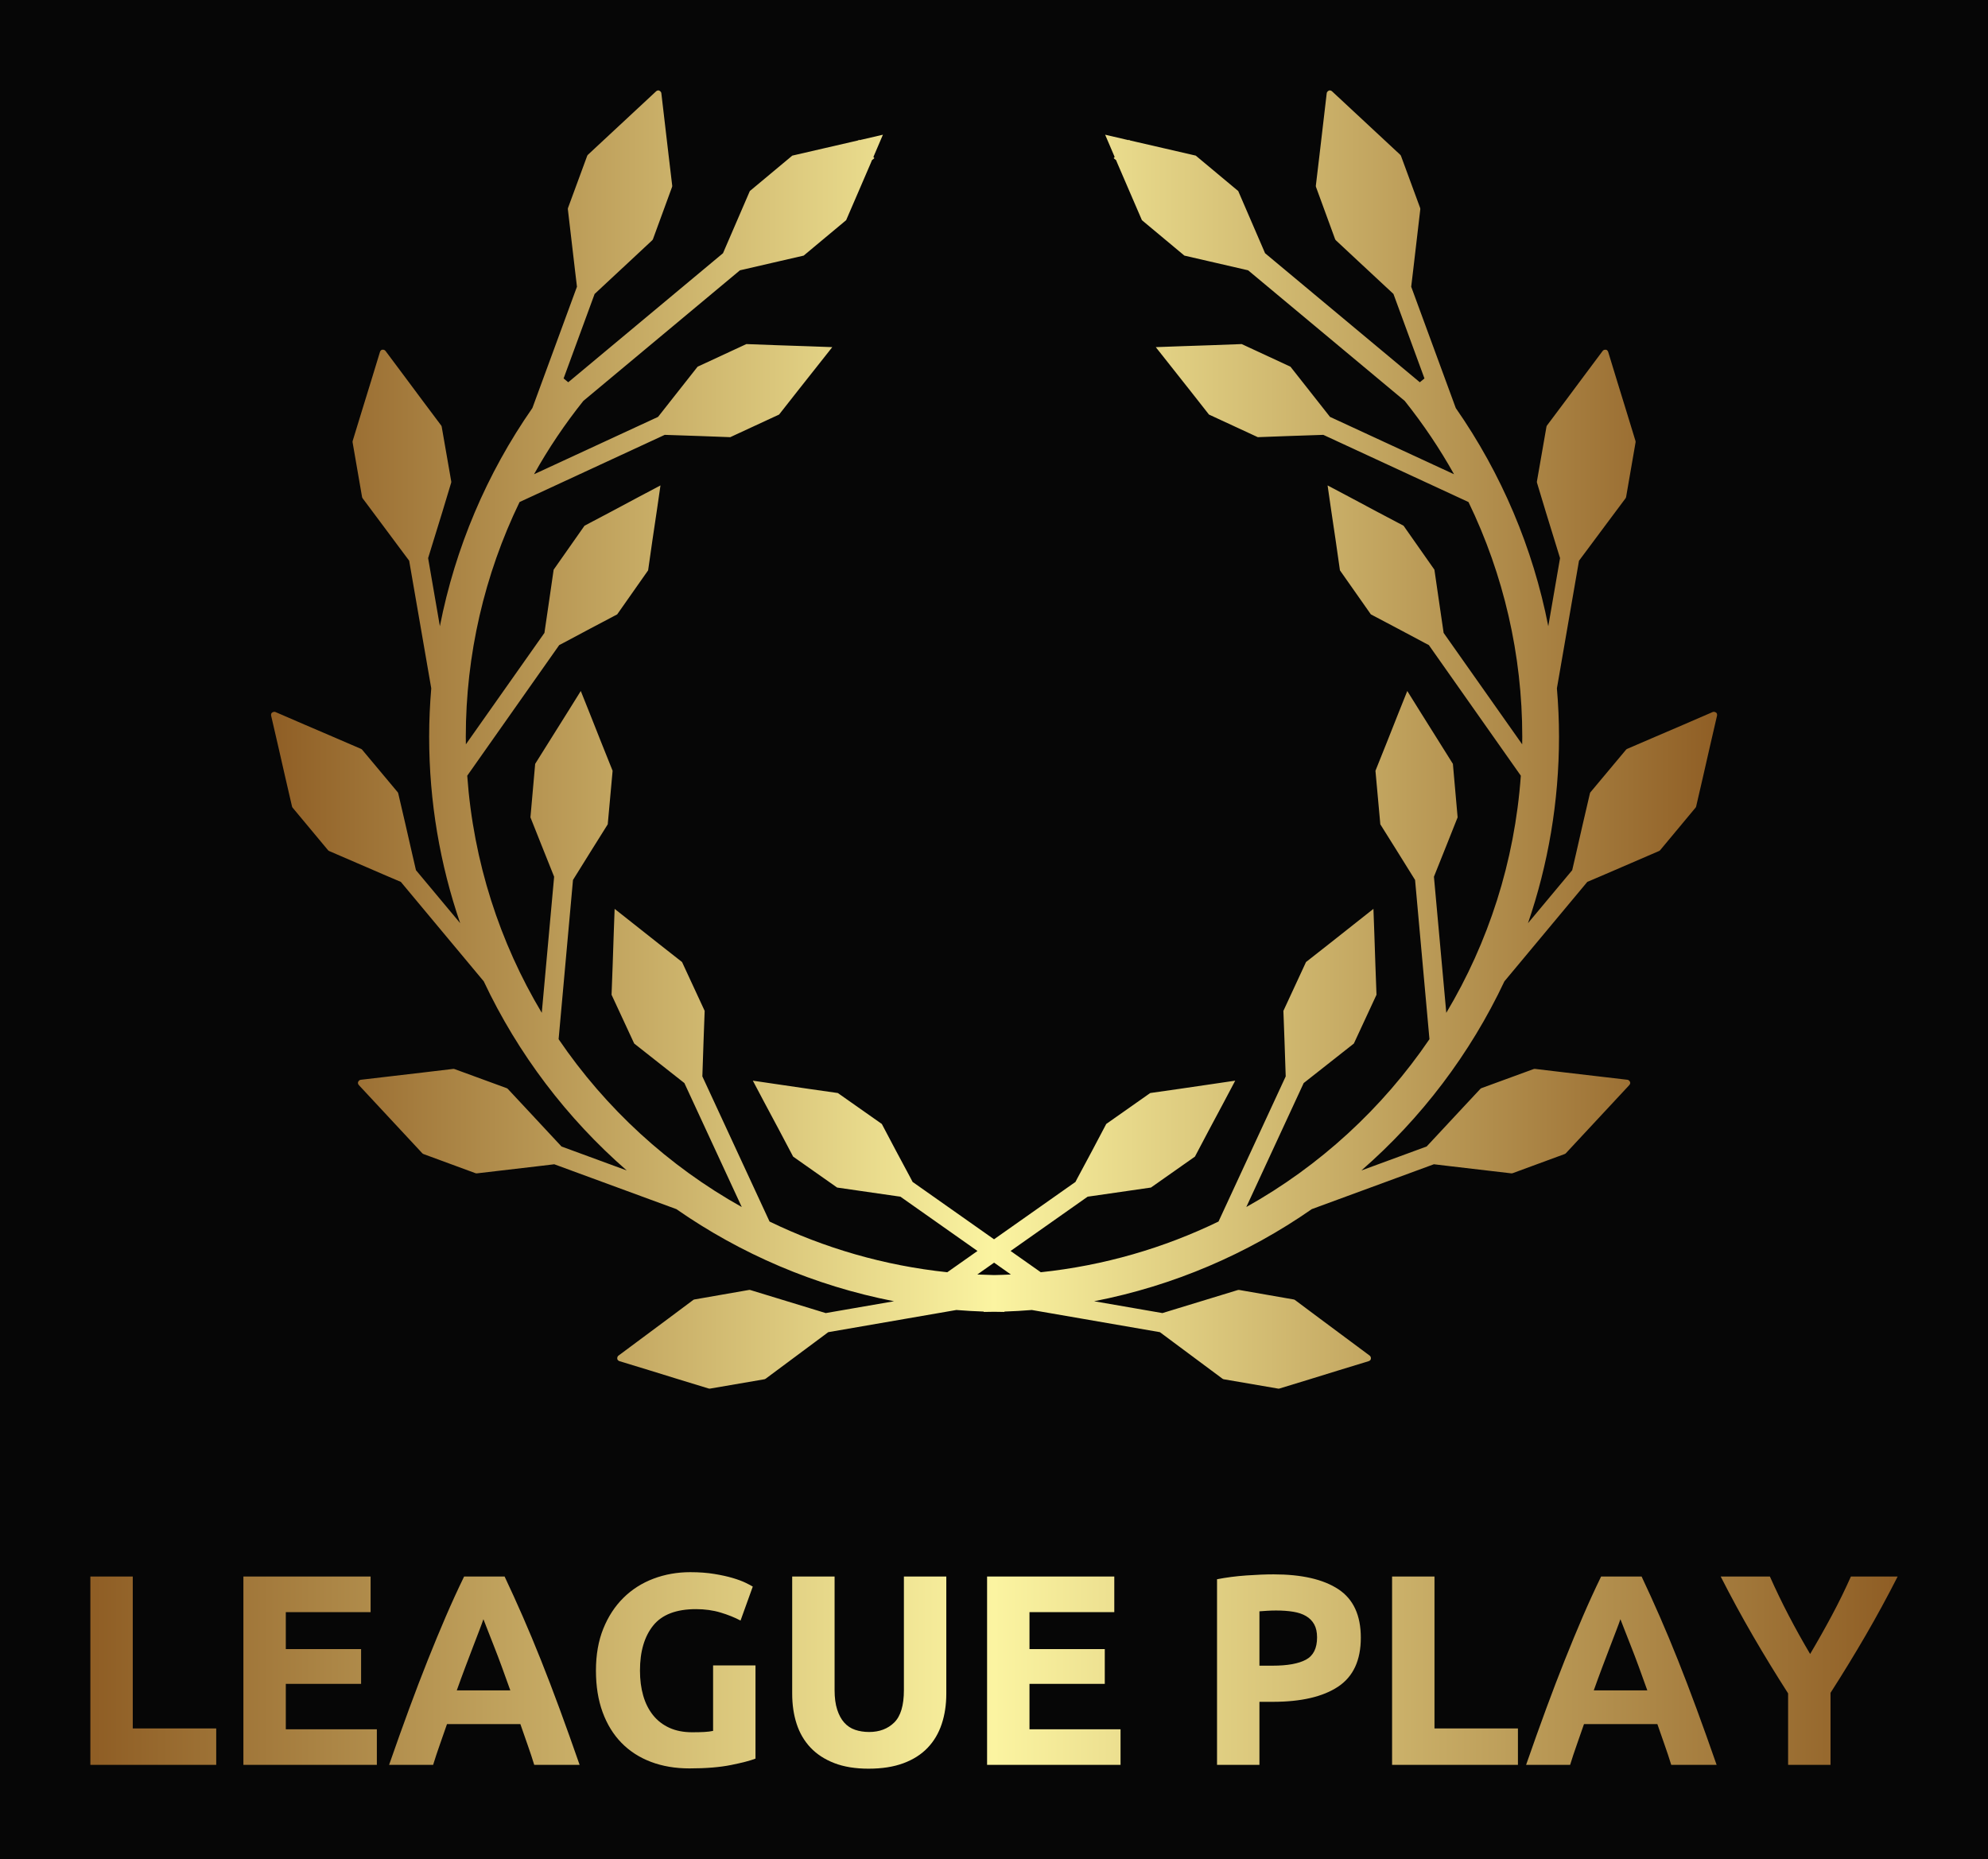 
        <svg xmlns="http://www.w3.org/2000/svg" xmlns:xlink="http://www.w3.org/1999/xlink" version="1.1" width="3300" 
        height="3086.215" viewBox="0 0 3300 3086.215">
			<rect fill="#060606" width="3300" height="3086.215"/>
			<g transform="scale(15) translate(10, 10)">
				<defs id="SvgjsDefs13096"><linearGradient id="SvgjsLinearGradient13101"><stop id="SvgjsStop13102" stop-color="#8f5e25" offset="0"></stop><stop id="SvgjsStop13103" stop-color="#fbf4a1" offset="0.5"></stop><stop id="SvgjsStop13104" stop-color="#8f5e25" offset="1"></stop></linearGradient><linearGradient id="SvgjsLinearGradient13105"><stop id="SvgjsStop13106" stop-color="#8f5e25" offset="0"></stop><stop id="SvgjsStop13107" stop-color="#fbf4a1" offset="0.5"></stop><stop id="SvgjsStop13108" stop-color="#8f5e25" offset="1"></stop></linearGradient></defs><g id="SvgjsG13097" featureKey="dZL0lc-0" transform="matrix(1.778,0,0,1.778,11.111,-17.057)" fill="url(#SvgjsLinearGradient13101)"><g xmlns="http://www.w3.org/2000/svg" transform="translate(0,-952.362)"><path style="text-indent:0;text-transform:none;direction:ltr;block-progression:tb;baseline-shift:baseline;color:;enable-background:accumulate;" d="m 29.086,961.957 c -0.006,10e-4 -0.013,0.003 -0.019,0.005 -0.04,0.007 -0.078,0.027 -0.107,0.056 l -1.413,1.315 -1.413,1.315 -1.413,1.315 c -0.023,0.022 -0.041,0.049 -0.051,0.079 l -1.189,3.231 c -0.01,0.03 -0.014,0.062 -0.009,0.093 l 0.224,1.916 0.224,1.916 0.117,0.979 -2.774,7.552 c -2.849,4.091 -4.806,8.718 -5.758,13.58 l -0.732,-4.238 0.303,-0.984 0.569,-1.846 0.559,-1.851 c 0.009,-0.029 0.014,-0.059 0.009,-0.089 l -0.592,-3.394 c -0.004,-0.031 -0.014,-0.063 -0.033,-0.089 l -1.156,-1.543 -1.152,-1.548 -1.156,-1.548 c -0.044,-0.062 -0.126,-0.092 -0.2,-0.079 -0.025,0.004 -0.048,0.01 -0.07,0.023 -0.005,0.004 -0.01,0.009 -0.014,0.014 -0.031,0.026 -0.055,0.063 -0.065,0.103 l -0.564,1.846 -0.569,1.846 -0.564,1.841 c -0.009,0.03 -0.011,0.067 -0.005,0.098 l 0.587,3.389 c 0.006,0.031 0.018,0.064 0.037,0.089 l 1.152,1.543 1.152,1.548 0.592,0.793 1.375,7.944 c -0.084,0.998 -0.131,2.004 -0.131,3.012 0,4.061 0.682,7.964 1.93,11.604 l -2.751,-3.296 -0.233,-1.007 -0.429,-1.879 -0.438,-1.883 c -0.007,-0.03 -0.018,-0.06 -0.037,-0.084 l -2.21,-2.643 c -0.019,-0.025 -0.046,-0.043 -0.075,-0.056 l -1.776,-0.765 -1.772,-0.76 -1.767,-0.764 c -0.093,-0.042 -0.219,-0 -0.266,0.089 -0.002,0.01 -0.003,0.012 -0.005,0.019 -0.014,0.038 -0.015,0.082 -0.005,0.121 l 0.434,1.879 0.429,1.883 0.434,1.879 c 0.007,0.031 0.021,0.06 0.042,0.084 l 2.205,2.648 c 0.021,0.024 0.045,0.039 0.075,0.051 l 1.772,0.765 1.772,0.765 0.909,0.387 5.161,6.191 c 2.13,4.52 5.175,8.526 8.9,11.772 l -4.061,-1.492 -0.704,-0.755 -1.315,-1.413 -1.319,-1.413 c -0.021,-0.022 -0.046,-0.04 -0.075,-0.051 l -3.235,-1.184 c -0.029,-0.012 -0.062,-0.017 -0.093,-0.014 l -1.916,0.228 -1.916,0.224 -1.916,0.224 c -0.102,0.01 -0.187,0.108 -0.182,0.21 10e-4,0.01 0.003,0.012 0.005,0.019 0.007,0.04 0.027,0.078 0.056,0.107 l 1.315,1.413 1.315,1.413 1.315,1.413 c 0.022,0.023 0.049,0.041 0.079,0.051 l 3.231,1.189 c 0.03,0.01 0.062,0.014 0.093,0.01 l 1.916,-0.224 1.916,-0.224 0.979,-0.117 7.599,2.792 c 3.998,2.783 8.592,4.769 13.548,5.734 l -4.252,0.737 -0.988,-0.303 -1.846,-0.564 -1.846,-0.564 c -0.029,-0.01 -0.059,-0.014 -0.089,-0.01 l -3.394,0.592 c -0.031,0 -0.063,0.019 -0.089,0.037 l -1.548,1.156 -1.548,1.151 -1.548,1.151 c -0.083,0.059 -0.106,0.184 -0.051,0.27 0.004,0.01 0.009,0.01 0.014,0.014 0.026,0.031 0.063,0.055 0.103,0.065 l 1.846,0.564 1.841,0.569 1.846,0.564 c 0.03,0.01 0.062,0.011 0.093,0.01 l 3.394,-0.583 c 0.031,-0.01 0.059,-0.023 0.084,-0.042 l 1.548,-1.151 1.548,-1.151 0.788,-0.587 7.972,-1.38 c 0.565,0.047 1.134,0.078 1.706,0.098 l 0,0.023 c 0.215,0 0.43,-0.01 0.643,-0.01 0.214,0 0.429,0.01 0.643,0.01 l 0,-0.023 c 0.573,-0.02 1.141,-0.051 1.706,-0.098 l 7.972,1.38 0.788,0.587 1.548,1.151 1.548,1.151 c 0.025,0.019 0.053,0.036 0.084,0.042 l 3.394,0.583 c 0.031,0.01 0.063,0 0.093,-0.01 l 1.846,-0.564 1.841,-0.569 1.846,-0.564 c 0.04,-0.011 0.076,-0.034 0.103,-0.065 0.005,-0 0.01,-0.01 0.014,-0.014 0.055,-0.086 0.032,-0.211 -0.051,-0.27 l -1.548,-1.151 -1.548,-1.151 -1.548,-1.156 c -0.026,-0.018 -0.057,-0.033 -0.089,-0.037 l -3.394,-0.592 c -0.03,-0 -0.06,2e-4 -0.089,0.01 l -1.846,0.564 -1.846,0.564 -0.988,0.303 -4.252,-0.737 c 4.956,-0.965 9.549,-2.951 13.548,-5.734 l 7.599,-2.793 0.979,0.117 1.916,0.224 1.916,0.224 c 0.031,0 0.064,10e-4 0.093,-0.01 l 3.231,-1.189 c 0.03,-0.01 0.057,-0.028 0.079,-0.051 l 1.315,-1.413 1.315,-1.413 1.315,-1.413 c 0.029,-0.029 0.049,-0.067 0.056,-0.107 0.002,-0.01 0.003,-0.012 0.005,-0.019 0.005,-0.102 -0.08,-0.2 -0.182,-0.21 l -1.916,-0.224 -1.916,-0.224 -1.916,-0.228 c -0.032,-0 -0.064,0 -0.093,0.014 l -3.235,1.184 c -0.028,0.011 -0.054,0.029 -0.075,0.051 l -1.319,1.413 -1.315,1.413 -0.704,0.755 -4.061,1.492 c 3.725,-3.246 6.77,-7.252 8.9,-11.772 l 5.161,-6.191 0.909,-0.387 1.772,-0.764 1.772,-0.765 c 0.029,-0.012 0.054,-0.027 0.075,-0.051 l 2.205,-2.648 c 0.021,-0.024 0.035,-0.053 0.042,-0.084 l 0.434,-1.879 0.429,-1.883 0.434,-1.879 c 0.011,-0.039 0.009,-0.083 -0.005,-0.121 -0.001,-0.01 -0.003,-0.013 -0.005,-0.019 -0.047,-0.091 -0.173,-0.131 -0.266,-0.089 l -1.767,0.765 -1.772,0.76 -1.776,0.765 c -0.029,0.013 -0.055,0.031 -0.075,0.056 l -2.21,2.643 c -0.019,0.024 -0.031,0.054 -0.037,0.084 l -0.438,1.883 -0.429,1.879 -0.233,1.007 -2.751,3.296 c 1.248,-3.64 1.93,-7.543 1.93,-11.604 0,-1.008 -0.046,-2.014 -0.131,-3.012 l 1.375,-7.944 0.592,-0.793 1.152,-1.548 1.152,-1.543 c 0.019,-0.025 0.031,-0.058 0.037,-0.089 l 0.587,-3.389 c 0.006,-0.031 0.004,-0.067 -0.005,-0.098 l -0.564,-1.841 -0.569,-1.846 -0.564,-1.846 c -0.011,-0.04 -0.034,-0.076 -0.065,-0.103 -0.004,-0.005 -0.009,-0.01 -0.014,-0.014 -0.021,-0.014 -0.045,-0.019 -0.07,-0.023 -0.075,-0.012 -0.156,0.017 -0.2,0.079 l -1.156,1.548 -1.152,1.548 -1.156,1.543 c -0.018,0.026 -0.028,0.057 -0.033,0.089 l -0.592,3.394 c -0.004,0.03 1.5e-4,0.06 0.009,0.089 l 0.559,1.851 0.569,1.846 0.303,0.984 -0.732,4.238 c -0.952,-4.863 -2.909,-9.489 -5.758,-13.58 l -2.774,-7.552 0.117,-0.979 0.224,-1.916 0.224,-1.916 c 0.004,-0.031 0.001,-0.064 -0.009,-0.093 l -1.189,-3.231 c -0.011,-0.03 -0.028,-0.057 -0.051,-0.079 l -1.413,-1.315 -1.413,-1.315 -1.413,-1.315 c -0.029,-0.029 -0.067,-0.049 -0.107,-0.056 -0.006,-0.002 -0.012,-0.003 -0.019,-0.005 -0.102,-0.005 -0.2,0.08 -0.21,0.182 l -0.224,1.916 -0.224,1.916 -0.228,1.916 c -0.003,0.032 0.002,0.064 0.014,0.093 l 1.184,3.235 c 0.011,0.028 0.029,0.054 0.051,0.075 l 1.413,1.319 1.413,1.315 0.755,0.704 1.93,5.259 -0.289,0.238 -9.632,-8.033 -0.14,-0.326 -0.765,-1.772 -0.765,-1.772 -2.643,-2.205 -1.879,-0.434 -1.883,-0.434 -0.34,-0.079 -0.051,-0.042 -0.023,0.028 -1.464,-0.34 0.592,1.385 -0.061,0.075 0.149,0.121 0.079,0.191 0.765,1.776 0.765,1.772 2.643,2.205 1.883,0.434 1.879,0.434 0.205,0.047 9.748,8.131 c 1.151,1.443 2.177,2.968 3.068,4.564 l -7.72,-3.571 -0.103,-0.131 -1.193,-1.515 -1.165,-1.478 -3.035,-1.408 -1.883,0.07 -1.93,0.065 -1.534,0.056 0.951,1.203 1.198,1.515 1.161,1.478 3.04,1.408 1.883,-0.07 1.925,-0.065 0.27,-0.009 9.035,4.182 c 2.19,4.525 3.347,9.517 3.347,14.611 0,0.157 -0.003,0.314 -0.005,0.471 l -4.89,-6.937 -0.023,-0.163 -0.28,-1.911 -0.27,-1.86 -1.921,-2.737 -1.669,-0.881 -1.702,-0.909 -1.357,-0.718 0.219,1.515 0.284,1.911 0.266,1.86 1.925,2.741 1.669,0.881 1.697,0.904 0.242,0.126 5.725,8.131 c -0.383,5.369 -2.026,10.389 -4.639,14.76 l -0.769,-8.471 0.061,-0.154 0.718,-1.795 0.695,-1.748 -0.294,-3.329 -1.002,-1.599 -1.026,-1.636 -0.811,-1.301 -0.569,1.422 -0.713,1.8 -0.699,1.744 0.303,3.333 1.002,1.599 1.016,1.632 0.145,0.233 0.895,9.911 c -2.927,4.308 -6.834,7.895 -11.399,10.447 l 3.571,-7.716 0.131,-0.103 1.515,-1.193 1.478,-1.165 1.408,-3.035 -0.07,-1.883 -0.065,-1.93 -0.056,-1.534 -1.203,0.951 -1.515,1.198 -1.478,1.161 -1.408,3.04 0.07,1.883 0.065,1.925 0.009,0.27 -4.182,9.035 c -3.405,1.65 -7.132,2.742 -11.063,3.156 l -1.879,-1.324 4.797,-3.38 0.168,-0.023 1.907,-0.275 1.865,-0.27 2.737,-1.925 0.881,-1.669 0.909,-1.702 0.718,-1.357 -1.52,0.224 -1.911,0.28 -1.86,0.266 -2.737,1.925 -0.881,1.669 -0.909,1.697 -0.126,0.242 -5.068,3.571 -5.068,-3.571 -0.126,-0.242 -0.909,-1.697 -0.881,-1.669 -2.737,-1.925 -1.86,-0.266 -1.911,-0.28 -1.52,-0.224 0.718,1.357 0.909,1.702 0.881,1.669 2.737,1.925 1.865,0.27 1.907,0.275 0.168,0.023 4.797,3.38 -1.879,1.324 c -3.931,-0.414 -7.658,-1.506 -11.063,-3.156 l -4.182,-9.035 0.009,-0.27 0.065,-1.925 0.07,-1.883 -1.408,-3.04 -1.478,-1.161 -1.515,-1.198 -1.203,-0.951 -0.056,1.534 -0.065,1.93 -0.07,1.883 1.408,3.035 1.478,1.165 1.515,1.193 0.131,0.103 3.571,7.716 c -4.565,-2.552 -8.471,-6.139 -11.399,-10.447 l 0.895,-9.911 0.145,-0.233 1.016,-1.632 1.002,-1.599 0.303,-3.333 -0.699,-1.744 -0.713,-1.8 -0.569,-1.422 -0.811,1.301 -1.026,1.636 -1.002,1.599 -0.294,3.329 0.695,1.748 0.718,1.795 0.061,0.154 -0.769,8.471 c -2.612,-4.371 -4.255,-9.391 -4.639,-14.76 l 5.725,-8.131 0.242,-0.126 1.697,-0.904 1.669,-0.881 1.925,-2.741 0.266,-1.86 0.284,-1.911 0.219,-1.515 -1.357,0.718 -1.702,0.909 -1.669,0.881 -1.921,2.737 -0.27,1.86 -0.28,1.911 -0.023,0.163 -4.89,6.937 c -0.002,-0.157 -0.005,-0.314 -0.005,-0.471 0,-5.093 1.157,-10.086 3.347,-14.611 l 9.035,-4.182 0.27,0.009 1.925,0.065 1.883,0.07 3.04,-1.408 1.161,-1.478 1.198,-1.515 0.951,-1.203 -1.534,-0.056 -1.93,-0.065 -1.883,-0.07 -3.035,1.408 -1.165,1.478 -1.193,1.515 -0.103,0.131 -7.72,3.571 c 0.89,-1.596 1.916,-3.121 3.068,-4.564 l 9.748,-8.131 0.205,-0.047 1.879,-0.434 1.883,-0.434 2.643,-2.205 0.765,-1.772 0.765,-1.776 0.079,-0.191 0.149,-0.121 -0.061,-0.075 0.592,-1.385 -1.464,0.34 -0.023,-0.028 -0.051,0.042 -0.34,0.079 -1.883,0.434 -1.879,0.434 -2.643,2.205 -0.765,1.772 -0.765,1.772 -0.14,0.326 -9.632,8.033 -0.289,-0.238 1.93,-5.259 0.755,-0.704 1.413,-1.315 1.413,-1.319 c 0.022,-0.021 0.04,-0.046 0.051,-0.075 l 1.184,-3.235 c 0.012,-0.029 0.017,-0.062 0.014,-0.093 l -0.228,-1.916 -0.224,-1.916 -0.224,-1.916 c -0.01,-0.102 -0.108,-0.187 -0.21,-0.182 z m 20.914,72.97 1.044,0.737 c -0.347,0.017 -0.695,0.031 -1.044,0.037 -0.349,-0.01 -0.698,-0.02 -1.044,-0.037 l 1.044,-0.737 z" fill="url(#SvgjsLinearGradient13101)" fill-opacity="1" fill-rule="nonzero" stroke="none" marker="none" visibility="visible" display="inline" overflow="visible"></path></g></g><g id="SvgjsG13098" featureKey="u029BI-0" transform="matrix(1.504,0,0,1.504,-2.406,155.247)" fill="url(#SvgjsLinearGradient13105)"><path d="M10.86 17.32 l0 2.68 l-9.26 0 l0 -13.86 l3.12 0 l0 11.18 l6.14 0 z M12.86 20 l0 -13.86 l9.36 0 l0 2.62 l-6.24 0 l0 2.72 l5.54 0 l0 2.56 l-5.54 0 l0 3.34 l6.7 0 l0 2.62 l-9.82 0 z M34.26 20 q-0.22 -0.72 -0.49 -1.48 t-0.53 -1.52 l-5.4 0 q-0.26 0.76 -0.53 1.52 t-0.49 1.48 l-3.24 0 q0.78 -2.24 1.48 -4.14 t1.37 -3.58 t1.32 -3.19 t1.35 -2.95 l2.98 0 q0.68 1.44 1.34 2.95 t1.33 3.19 t1.37 3.58 t1.48 4.14 l-3.34 0 z M30.52 9.28 q-0.1 0.3 -0.3 0.82 t-0.46 1.2 t-0.57 1.5 t-0.63 1.72 l3.94 0 q-0.32 -0.9 -0.62 -1.72 t-0.57 -1.5 t-0.47 -1.2 t-0.32 -0.82 z M46.16 8.54 q-2.18 0 -3.15 1.21 t-0.97 3.31 q0 1.02 0.24 1.85 t0.72 1.43 t1.2 0.93 t1.68 0.33 q0.52 0 0.89 -0.02 t0.65 -0.08 l0 -4.82 l3.12 0 l0 6.86 q-0.56 0.22 -1.8 0.47 t-3.06 0.25 q-1.56 0 -2.83 -0.48 t-2.17 -1.4 t-1.39 -2.26 t-0.49 -3.06 q0 -1.74 0.54 -3.08 t1.48 -2.27 t2.21 -1.41 t2.71 -0.48 q0.98 0 1.77 0.13 t1.36 0.3 t0.94 0.35 t0.53 0.28 l-0.9 2.5 q-0.64 -0.34 -1.47 -0.59 t-1.81 -0.25 z M58.86 20.28 q-1.46 0 -2.52 -0.41 t-1.75 -1.14 t-1.02 -1.74 t-0.33 -2.23 l0 -8.62 l3.12 0 l0 8.36 q0 0.84 0.19 1.43 t0.52 0.96 t0.8 0.53 t1.03 0.16 q1.14 0 1.85 -0.7 t0.71 -2.38 l0 -8.36 l3.12 0 l0 8.62 q0 1.22 -0.34 2.24 t-1.04 1.75 t-1.78 1.13 t-2.56 0.4 z M67.58 20 l0 -13.86 l9.36 0 l0 2.62 l-6.24 0 l0 2.72 l5.54 0 l0 2.56 l-5.54 0 l0 3.34 l6.7 0 l0 2.62 l-9.82 0 z M88.66 5.98 q3.1 0 4.76 1.09 t1.66 3.57 q0 2.5 -1.68 3.61 t-4.8 1.11 l-0.98 0 l0 4.64 l-3.12 0 l0 -13.66 q1.02 -0.2 2.16 -0.28 t2 -0.08 z M88.86 8.64 q-0.34 0 -0.67 0.02 t-0.57 0.04 l0 4 l0.98 0 q1.62 0 2.44 -0.44 t0.82 -1.64 q0 -0.58 -0.21 -0.96 t-0.6 -0.61 t-0.95 -0.32 t-1.24 -0.09 z M106.64 17.32 l0 2.68 l-9.26 0 l0 -13.86 l3.12 0 l0 11.18 l6.14 0 z M117.92 20 q-0.22 -0.72 -0.49 -1.48 t-0.53 -1.52 l-5.4 0 q-0.26 0.76 -0.53 1.52 t-0.49 1.48 l-3.24 0 q0.78 -2.24 1.48 -4.14 t1.37 -3.58 t1.32 -3.19 t1.35 -2.95 l2.98 0 q0.68 1.44 1.34 2.95 t1.33 3.19 t1.37 3.58 t1.48 4.14 l-3.34 0 z M114.18 9.28 q-0.1 0.3 -0.3 0.82 t-0.46 1.2 t-0.57 1.5 t-0.63 1.72 l3.94 0 q-0.32 -0.9 -0.62 -1.72 t-0.57 -1.5 t-0.47 -1.2 t-0.32 -0.82 z M128.14 11.84 q0.84 -1.42 1.6 -2.84 t1.4 -2.86 l3.44 0 q-1.14 2.24 -2.36 4.34 t-2.58 4.22 l0 5.3 l-3.12 0 l0 -5.26 q-1.36 -2.12 -2.59 -4.24 t-2.37 -4.36 l3.62 0 q0.64 1.44 1.38 2.86 t1.58 2.84 z"></path></g>
			</g>
		</svg>
	